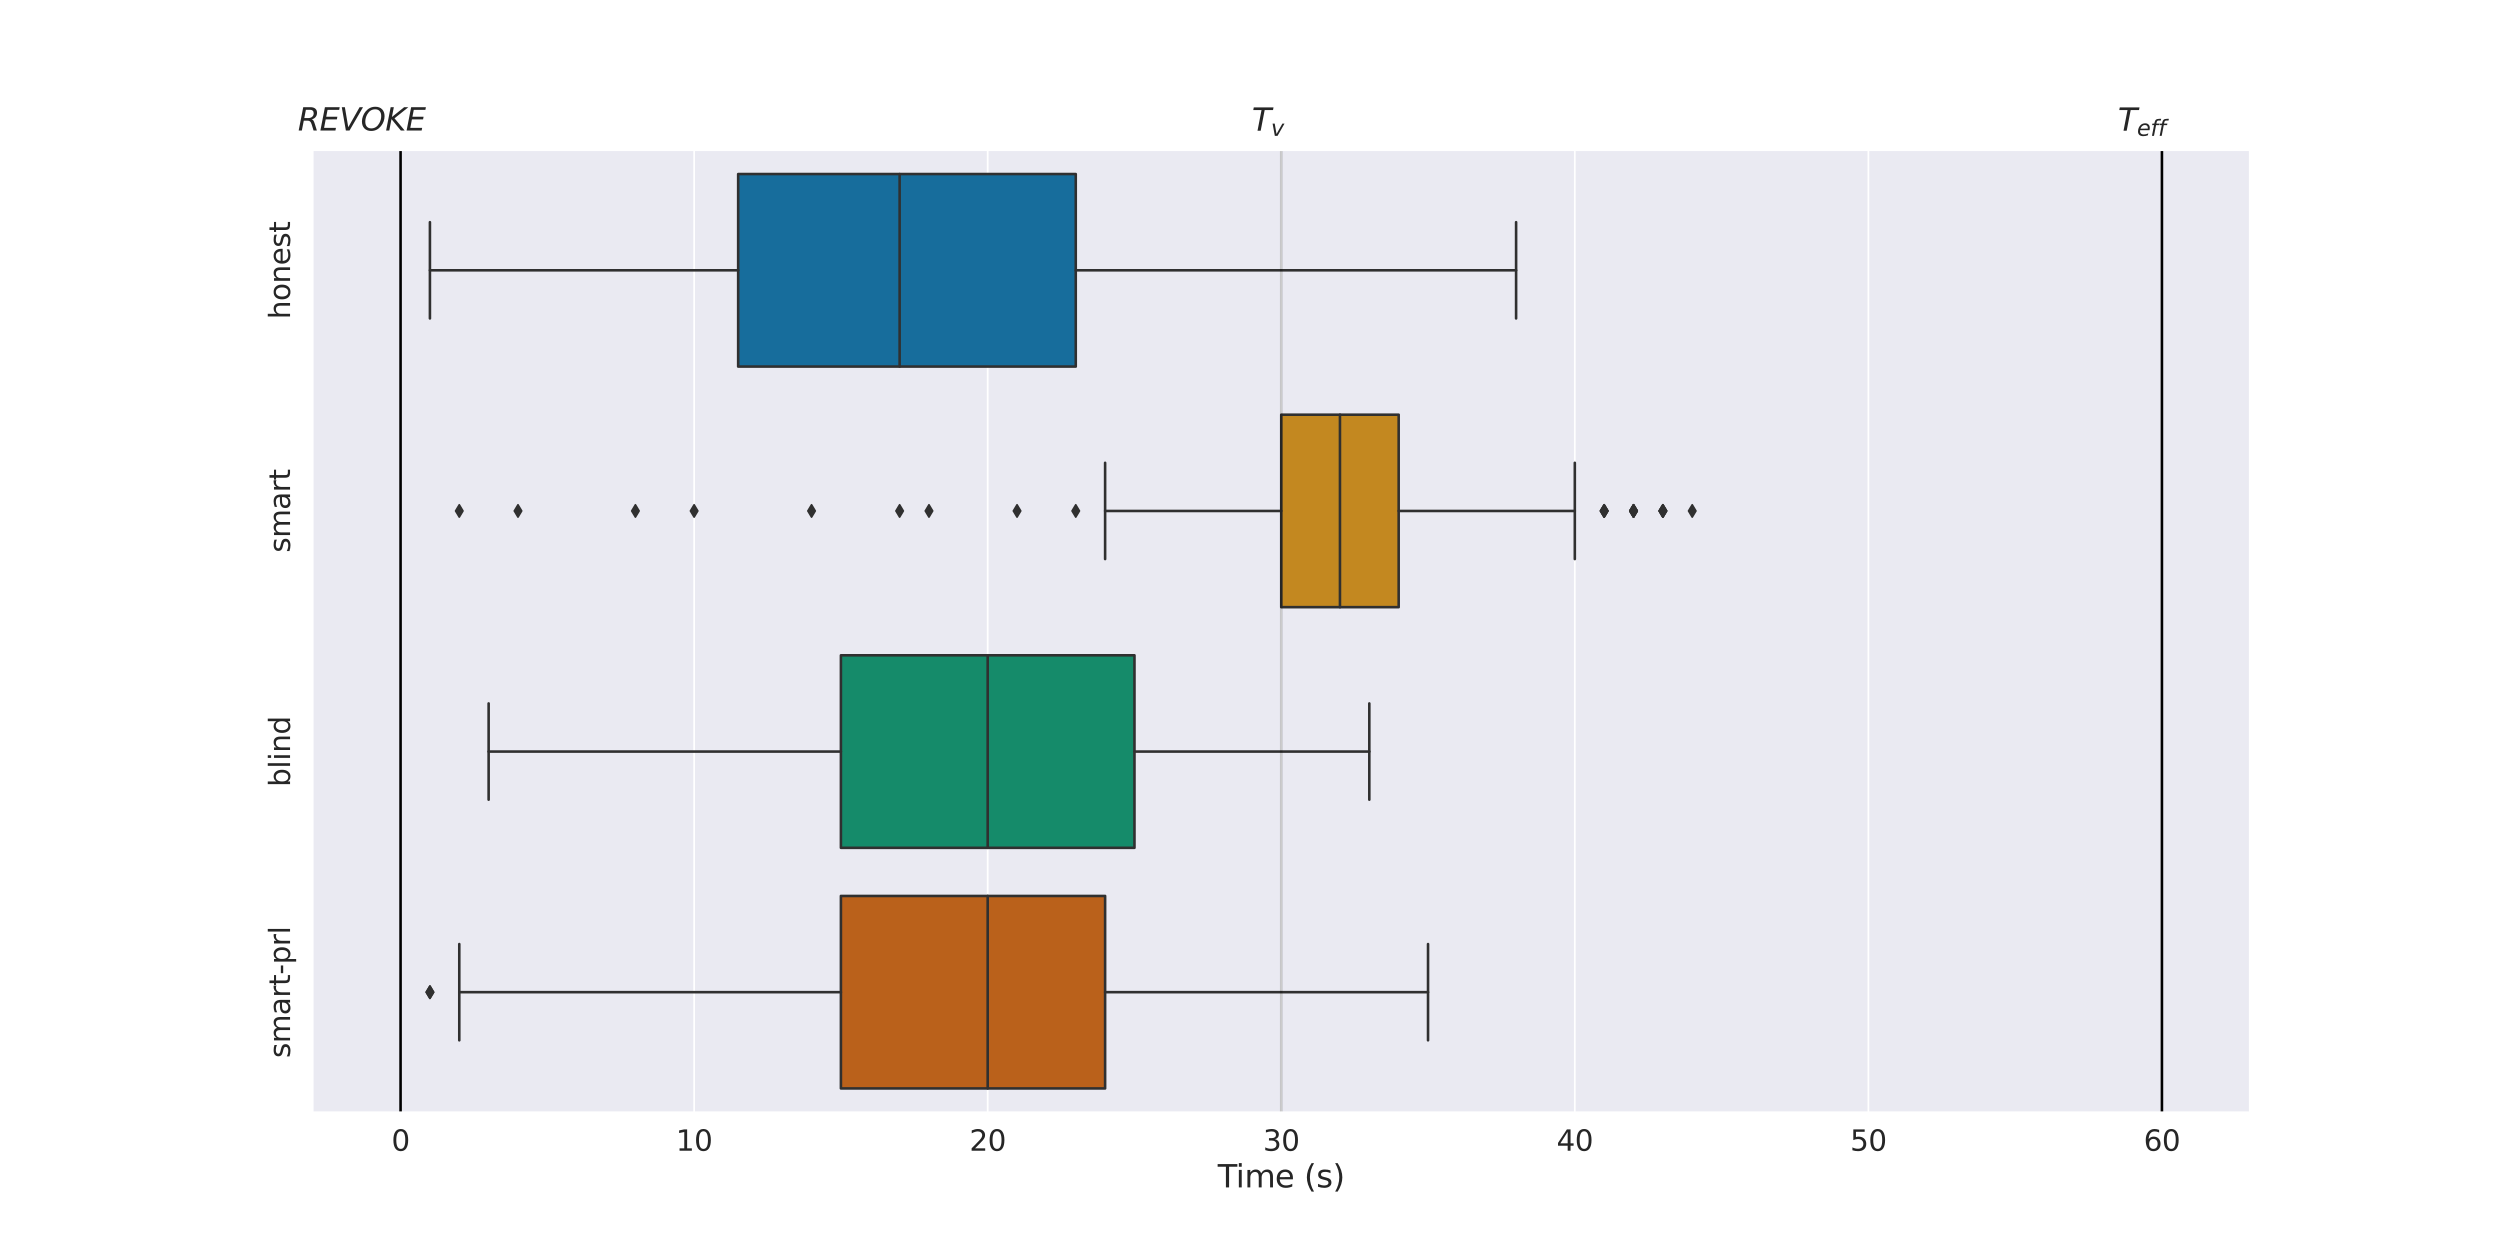 <?xml version="1.0" encoding="utf-8" standalone="no"?>
<!DOCTYPE svg PUBLIC "-//W3C//DTD SVG 1.1//EN"
  "http://www.w3.org/Graphics/SVG/1.1/DTD/svg11.dtd">
<svg xmlns:xlink="http://www.w3.org/1999/xlink" width="1440pt" height="720pt" viewBox="0 0 1440 720" xmlns="http://www.w3.org/2000/svg" version="1.1">
 <defs>
  <style type="text/css">*{stroke-linejoin: round; stroke-linecap: butt}</style>
 </defs>
 <g id="figure_1">
  <g id="patch_1">
   <path d="M 0 720 
L 1440 720 
L 1440 0 
L 0 0 
z
" style="fill: #ffffff"/>
  </g>
  <g id="axes_1">
   <g id="patch_2">
    <path d="M 180 640.8 
L 1296 640.8 
L 1296 86.4 
L 180 86.4 
z
" style="fill: #eaeaf2"/>
   </g>
   <g id="matplotlib.axis_1">
    <g id="xtick_1">
     <g id="line2d_1">
      <path d="M 230.727 640.8 
L 230.727 86.4 
" clip-path="url(#pa7930d90cd)" style="fill: none; stroke: #ffffff; stroke-linecap: round"/>
     </g>
     <g id="text_1">
      <!-- 0 -->
      <g style="fill: #262626" transform="translate(225.478 662.837) scale(0.165 -0.165)">
       <defs>
        <path id="DejaVuSans-30" d="M 2034 4250 
Q 1547 4250 1301 3770 
Q 1056 3291 1056 2328 
Q 1056 1369 1301 889 
Q 1547 409 2034 409 
Q 2525 409 2770 889 
Q 3016 1369 3016 2328 
Q 3016 3291 2770 3770 
Q 2525 4250 2034 4250 
z
M 2034 4750 
Q 2819 4750 3233 4129 
Q 3647 3509 3647 2328 
Q 3647 1150 3233 529 
Q 2819 -91 2034 -91 
Q 1250 -91 836 529 
Q 422 1150 422 2328 
Q 422 3509 836 4129 
Q 1250 4750 2034 4750 
z
" transform="scale(0.016)"/>
       </defs>
       <use xlink:href="#DejaVuSans-30"/>
      </g>
     </g>
    </g>
    <g id="xtick_2">
     <g id="line2d_2">
      <path d="M 399.818 640.8 
L 399.818 86.4 
" clip-path="url(#pa7930d90cd)" style="fill: none; stroke: #ffffff; stroke-linecap: round"/>
     </g>
     <g id="text_2">
      <!-- 10 -->
      <g style="fill: #262626" transform="translate(389.32 662.837) scale(0.165 -0.165)">
       <defs>
        <path id="DejaVuSans-31" d="M 794 531 
L 1825 531 
L 1825 4091 
L 703 3866 
L 703 4441 
L 1819 4666 
L 2450 4666 
L 2450 531 
L 3481 531 
L 3481 0 
L 794 0 
L 794 531 
z
" transform="scale(0.016)"/>
       </defs>
       <use xlink:href="#DejaVuSans-31"/>
       <use xlink:href="#DejaVuSans-30" x="63.623"/>
      </g>
     </g>
    </g>
    <g id="xtick_3">
     <g id="line2d_3">
      <path d="M 568.909 640.8 
L 568.909 86.4 
" clip-path="url(#pa7930d90cd)" style="fill: none; stroke: #ffffff; stroke-linecap: round"/>
     </g>
     <g id="text_3">
      <!-- 20 -->
      <g style="fill: #262626" transform="translate(558.411 662.837) scale(0.165 -0.165)">
       <defs>
        <path id="DejaVuSans-32" d="M 1228 531 
L 3431 531 
L 3431 0 
L 469 0 
L 469 531 
Q 828 903 1448 1529 
Q 2069 2156 2228 2338 
Q 2531 2678 2651 2914 
Q 2772 3150 2772 3378 
Q 2772 3750 2511 3984 
Q 2250 4219 1831 4219 
Q 1534 4219 1204 4116 
Q 875 4013 500 3803 
L 500 4441 
Q 881 4594 1212 4672 
Q 1544 4750 1819 4750 
Q 2544 4750 2975 4387 
Q 3406 4025 3406 3419 
Q 3406 3131 3298 2873 
Q 3191 2616 2906 2266 
Q 2828 2175 2409 1742 
Q 1991 1309 1228 531 
z
" transform="scale(0.016)"/>
       </defs>
       <use xlink:href="#DejaVuSans-32"/>
       <use xlink:href="#DejaVuSans-30" x="63.623"/>
      </g>
     </g>
    </g>
    <g id="xtick_4">
     <g id="line2d_4">
      <path d="M 738 640.8 
L 738 86.4 
" clip-path="url(#pa7930d90cd)" style="fill: none; stroke: #ffffff; stroke-linecap: round"/>
     </g>
     <g id="text_4">
      <!-- 30 -->
      <g style="fill: #262626" transform="translate(727.502 662.837) scale(0.165 -0.165)">
       <defs>
        <path id="DejaVuSans-33" d="M 2597 2516 
Q 3050 2419 3304 2112 
Q 3559 1806 3559 1356 
Q 3559 666 3084 287 
Q 2609 -91 1734 -91 
Q 1441 -91 1130 -33 
Q 819 25 488 141 
L 488 750 
Q 750 597 1062 519 
Q 1375 441 1716 441 
Q 2309 441 2620 675 
Q 2931 909 2931 1356 
Q 2931 1769 2642 2001 
Q 2353 2234 1838 2234 
L 1294 2234 
L 1294 2753 
L 1863 2753 
Q 2328 2753 2575 2939 
Q 2822 3125 2822 3475 
Q 2822 3834 2567 4026 
Q 2313 4219 1838 4219 
Q 1578 4219 1281 4162 
Q 984 4106 628 3988 
L 628 4550 
Q 988 4650 1302 4700 
Q 1616 4750 1894 4750 
Q 2613 4750 3031 4423 
Q 3450 4097 3450 3541 
Q 3450 3153 3228 2886 
Q 3006 2619 2597 2516 
z
" transform="scale(0.016)"/>
       </defs>
       <use xlink:href="#DejaVuSans-33"/>
       <use xlink:href="#DejaVuSans-30" x="63.623"/>
      </g>
     </g>
    </g>
    <g id="xtick_5">
     <g id="line2d_5">
      <path d="M 907.091 640.8 
L 907.091 86.4 
" clip-path="url(#pa7930d90cd)" style="fill: none; stroke: #ffffff; stroke-linecap: round"/>
     </g>
     <g id="text_5">
      <!-- 40 -->
      <g style="fill: #262626" transform="translate(896.593 662.837) scale(0.165 -0.165)">
       <defs>
        <path id="DejaVuSans-34" d="M 2419 4116 
L 825 1625 
L 2419 1625 
L 2419 4116 
z
M 2253 4666 
L 3047 4666 
L 3047 1625 
L 3713 1625 
L 3713 1100 
L 3047 1100 
L 3047 0 
L 2419 0 
L 2419 1100 
L 313 1100 
L 313 1709 
L 2253 4666 
z
" transform="scale(0.016)"/>
       </defs>
       <use xlink:href="#DejaVuSans-34"/>
       <use xlink:href="#DejaVuSans-30" x="63.623"/>
      </g>
     </g>
    </g>
    <g id="xtick_6">
     <g id="line2d_6">
      <path d="M 1076.182 640.8 
L 1076.182 86.4 
" clip-path="url(#pa7930d90cd)" style="fill: none; stroke: #ffffff; stroke-linecap: round"/>
     </g>
     <g id="text_6">
      <!-- 50 -->
      <g style="fill: #262626" transform="translate(1065.684 662.837) scale(0.165 -0.165)">
       <defs>
        <path id="DejaVuSans-35" d="M 691 4666 
L 3169 4666 
L 3169 4134 
L 1269 4134 
L 1269 2991 
Q 1406 3038 1543 3061 
Q 1681 3084 1819 3084 
Q 2600 3084 3056 2656 
Q 3513 2228 3513 1497 
Q 3513 744 3044 326 
Q 2575 -91 1722 -91 
Q 1428 -91 1123 -41 
Q 819 9 494 109 
L 494 744 
Q 775 591 1075 516 
Q 1375 441 1709 441 
Q 2250 441 2565 725 
Q 2881 1009 2881 1497 
Q 2881 1984 2565 2268 
Q 2250 2553 1709 2553 
Q 1456 2553 1204 2497 
Q 953 2441 691 2322 
L 691 4666 
z
" transform="scale(0.016)"/>
       </defs>
       <use xlink:href="#DejaVuSans-35"/>
       <use xlink:href="#DejaVuSans-30" x="63.623"/>
      </g>
     </g>
    </g>
    <g id="xtick_7">
     <g id="line2d_7">
      <path d="M 1245.273 640.8 
L 1245.273 86.4 
" clip-path="url(#pa7930d90cd)" style="fill: none; stroke: #ffffff; stroke-linecap: round"/>
     </g>
     <g id="text_7">
      <!-- 60 -->
      <g style="fill: #262626" transform="translate(1234.775 662.837) scale(0.165 -0.165)">
       <defs>
        <path id="DejaVuSans-36" d="M 2113 2584 
Q 1688 2584 1439 2293 
Q 1191 2003 1191 1497 
Q 1191 994 1439 701 
Q 1688 409 2113 409 
Q 2538 409 2786 701 
Q 3034 994 3034 1497 
Q 3034 2003 2786 2293 
Q 2538 2584 2113 2584 
z
M 3366 4563 
L 3366 3988 
Q 3128 4100 2886 4159 
Q 2644 4219 2406 4219 
Q 1781 4219 1451 3797 
Q 1122 3375 1075 2522 
Q 1259 2794 1537 2939 
Q 1816 3084 2150 3084 
Q 2853 3084 3261 2657 
Q 3669 2231 3669 1497 
Q 3669 778 3244 343 
Q 2819 -91 2113 -91 
Q 1303 -91 875 529 
Q 447 1150 447 2328 
Q 447 3434 972 4092 
Q 1497 4750 2381 4750 
Q 2619 4750 2861 4703 
Q 3103 4656 3366 4563 
z
" transform="scale(0.016)"/>
       </defs>
       <use xlink:href="#DejaVuSans-36"/>
       <use xlink:href="#DejaVuSans-30" x="63.623"/>
      </g>
     </g>
    </g>
    <g id="text_8">
     <!-- Time (s) -->
     <g style="fill: #262626" transform="translate(701.408 683.946) scale(0.18 -0.18)">
      <defs>
       <path id="DejaVuSans-54" d="M -19 4666 
L 3928 4666 
L 3928 4134 
L 2272 4134 
L 2272 0 
L 1638 0 
L 1638 4134 
L -19 4134 
L -19 4666 
z
" transform="scale(0.016)"/>
       <path id="DejaVuSans-69" d="M 603 3500 
L 1178 3500 
L 1178 0 
L 603 0 
L 603 3500 
z
M 603 4863 
L 1178 4863 
L 1178 4134 
L 603 4134 
L 603 4863 
z
" transform="scale(0.016)"/>
       <path id="DejaVuSans-6d" d="M 3328 2828 
Q 3544 3216 3844 3400 
Q 4144 3584 4550 3584 
Q 5097 3584 5394 3201 
Q 5691 2819 5691 2113 
L 5691 0 
L 5113 0 
L 5113 2094 
Q 5113 2597 4934 2840 
Q 4756 3084 4391 3084 
Q 3944 3084 3684 2787 
Q 3425 2491 3425 1978 
L 3425 0 
L 2847 0 
L 2847 2094 
Q 2847 2600 2669 2842 
Q 2491 3084 2119 3084 
Q 1678 3084 1418 2786 
Q 1159 2488 1159 1978 
L 1159 0 
L 581 0 
L 581 3500 
L 1159 3500 
L 1159 2956 
Q 1356 3278 1631 3431 
Q 1906 3584 2284 3584 
Q 2666 3584 2933 3390 
Q 3200 3197 3328 2828 
z
" transform="scale(0.016)"/>
       <path id="DejaVuSans-65" d="M 3597 1894 
L 3597 1613 
L 953 1613 
Q 991 1019 1311 708 
Q 1631 397 2203 397 
Q 2534 397 2845 478 
Q 3156 559 3463 722 
L 3463 178 
Q 3153 47 2828 -22 
Q 2503 -91 2169 -91 
Q 1331 -91 842 396 
Q 353 884 353 1716 
Q 353 2575 817 3079 
Q 1281 3584 2069 3584 
Q 2775 3584 3186 3129 
Q 3597 2675 3597 1894 
z
M 3022 2063 
Q 3016 2534 2758 2815 
Q 2500 3097 2075 3097 
Q 1594 3097 1305 2825 
Q 1016 2553 972 2059 
L 3022 2063 
z
" transform="scale(0.016)"/>
       <path id="DejaVuSans-20" transform="scale(0.016)"/>
       <path id="DejaVuSans-28" d="M 1984 4856 
Q 1566 4138 1362 3434 
Q 1159 2731 1159 2009 
Q 1159 1288 1364 580 
Q 1569 -128 1984 -844 
L 1484 -844 
Q 1016 -109 783 600 
Q 550 1309 550 2009 
Q 550 2706 781 3412 
Q 1013 4119 1484 4856 
L 1984 4856 
z
" transform="scale(0.016)"/>
       <path id="DejaVuSans-73" d="M 2834 3397 
L 2834 2853 
Q 2591 2978 2328 3040 
Q 2066 3103 1784 3103 
Q 1356 3103 1142 2972 
Q 928 2841 928 2578 
Q 928 2378 1081 2264 
Q 1234 2150 1697 2047 
L 1894 2003 
Q 2506 1872 2764 1633 
Q 3022 1394 3022 966 
Q 3022 478 2636 193 
Q 2250 -91 1575 -91 
Q 1294 -91 989 -36 
Q 684 19 347 128 
L 347 722 
Q 666 556 975 473 
Q 1284 391 1588 391 
Q 1994 391 2212 530 
Q 2431 669 2431 922 
Q 2431 1156 2273 1281 
Q 2116 1406 1581 1522 
L 1381 1569 
Q 847 1681 609 1914 
Q 372 2147 372 2553 
Q 372 3047 722 3315 
Q 1072 3584 1716 3584 
Q 2034 3584 2315 3537 
Q 2597 3491 2834 3397 
z
" transform="scale(0.016)"/>
       <path id="DejaVuSans-29" d="M 513 4856 
L 1013 4856 
Q 1481 4119 1714 3412 
Q 1947 2706 1947 2009 
Q 1947 1309 1714 600 
Q 1481 -109 1013 -844 
L 513 -844 
Q 928 -128 1133 580 
Q 1338 1288 1338 2009 
Q 1338 2731 1133 3434 
Q 928 4138 513 4856 
z
" transform="scale(0.016)"/>
      </defs>
      <use xlink:href="#DejaVuSans-54"/>
      <use xlink:href="#DejaVuSans-69" x="57.959"/>
      <use xlink:href="#DejaVuSans-6d" x="85.742"/>
      <use xlink:href="#DejaVuSans-65" x="183.154"/>
      <use xlink:href="#DejaVuSans-20" x="244.678"/>
      <use xlink:href="#DejaVuSans-28" x="276.465"/>
      <use xlink:href="#DejaVuSans-73" x="315.479"/>
      <use xlink:href="#DejaVuSans-29" x="367.578"/>
     </g>
    </g>
   </g>
   <g id="matplotlib.axis_2">
    <g id="ytick_1">
     <g id="text_9">
      <!-- honest -->
      <g style="fill: #262626" transform="translate(167.069 183.813) rotate(-90) scale(0.165 -0.165)">
       <defs>
        <path id="DejaVuSans-68" d="M 3513 2113 
L 3513 0 
L 2938 0 
L 2938 2094 
Q 2938 2591 2744 2837 
Q 2550 3084 2163 3084 
Q 1697 3084 1428 2787 
Q 1159 2491 1159 1978 
L 1159 0 
L 581 0 
L 581 4863 
L 1159 4863 
L 1159 2956 
Q 1366 3272 1645 3428 
Q 1925 3584 2291 3584 
Q 2894 3584 3203 3211 
Q 3513 2838 3513 2113 
z
" transform="scale(0.016)"/>
        <path id="DejaVuSans-6f" d="M 1959 3097 
Q 1497 3097 1228 2736 
Q 959 2375 959 1747 
Q 959 1119 1226 758 
Q 1494 397 1959 397 
Q 2419 397 2687 759 
Q 2956 1122 2956 1747 
Q 2956 2369 2687 2733 
Q 2419 3097 1959 3097 
z
M 1959 3584 
Q 2709 3584 3137 3096 
Q 3566 2609 3566 1747 
Q 3566 888 3137 398 
Q 2709 -91 1959 -91 
Q 1206 -91 779 398 
Q 353 888 353 1747 
Q 353 2609 779 3096 
Q 1206 3584 1959 3584 
z
" transform="scale(0.016)"/>
        <path id="DejaVuSans-6e" d="M 3513 2113 
L 3513 0 
L 2938 0 
L 2938 2094 
Q 2938 2591 2744 2837 
Q 2550 3084 2163 3084 
Q 1697 3084 1428 2787 
Q 1159 2491 1159 1978 
L 1159 0 
L 581 0 
L 581 3500 
L 1159 3500 
L 1159 2956 
Q 1366 3272 1645 3428 
Q 1925 3584 2291 3584 
Q 2894 3584 3203 3211 
Q 3513 2838 3513 2113 
z
" transform="scale(0.016)"/>
        <path id="DejaVuSans-74" d="M 1172 4494 
L 1172 3500 
L 2356 3500 
L 2356 3053 
L 1172 3053 
L 1172 1153 
Q 1172 725 1289 603 
Q 1406 481 1766 481 
L 2356 481 
L 2356 0 
L 1766 0 
Q 1100 0 847 248 
Q 594 497 594 1153 
L 594 3053 
L 172 3053 
L 172 3500 
L 594 3500 
L 594 4494 
L 1172 4494 
z
" transform="scale(0.016)"/>
       </defs>
       <use xlink:href="#DejaVuSans-68"/>
       <use xlink:href="#DejaVuSans-6f" x="63.379"/>
       <use xlink:href="#DejaVuSans-6e" x="124.561"/>
       <use xlink:href="#DejaVuSans-65" x="187.939"/>
       <use xlink:href="#DejaVuSans-73" x="249.463"/>
       <use xlink:href="#DejaVuSans-74" x="301.562"/>
      </g>
     </g>
    </g>
    <g id="ytick_2">
     <g id="text_10">
      <!-- smart -->
      <g style="fill: #262626" transform="translate(167.069 318.315) rotate(-90) scale(0.165 -0.165)">
       <defs>
        <path id="DejaVuSans-61" d="M 2194 1759 
Q 1497 1759 1228 1600 
Q 959 1441 959 1056 
Q 959 750 1161 570 
Q 1363 391 1709 391 
Q 2188 391 2477 730 
Q 2766 1069 2766 1631 
L 2766 1759 
L 2194 1759 
z
M 3341 1997 
L 3341 0 
L 2766 0 
L 2766 531 
Q 2569 213 2275 61 
Q 1981 -91 1556 -91 
Q 1019 -91 701 211 
Q 384 513 384 1019 
Q 384 1609 779 1909 
Q 1175 2209 1959 2209 
L 2766 2209 
L 2766 2266 
Q 2766 2663 2505 2880 
Q 2244 3097 1772 3097 
Q 1472 3097 1187 3025 
Q 903 2953 641 2809 
L 641 3341 
Q 956 3463 1253 3523 
Q 1550 3584 1831 3584 
Q 2591 3584 2966 3190 
Q 3341 2797 3341 1997 
z
" transform="scale(0.016)"/>
        <path id="DejaVuSans-72" d="M 2631 2963 
Q 2534 3019 2420 3045 
Q 2306 3072 2169 3072 
Q 1681 3072 1420 2755 
Q 1159 2438 1159 1844 
L 1159 0 
L 581 0 
L 581 3500 
L 1159 3500 
L 1159 2956 
Q 1341 3275 1631 3429 
Q 1922 3584 2338 3584 
Q 2397 3584 2469 3576 
Q 2541 3569 2628 3553 
L 2631 2963 
z
" transform="scale(0.016)"/>
       </defs>
       <use xlink:href="#DejaVuSans-73"/>
       <use xlink:href="#DejaVuSans-6d" x="52.1"/>
       <use xlink:href="#DejaVuSans-61" x="149.512"/>
       <use xlink:href="#DejaVuSans-72" x="210.791"/>
       <use xlink:href="#DejaVuSans-74" x="251.904"/>
      </g>
     </g>
    </g>
    <g id="ytick_3">
     <g id="text_11">
      <!-- blind -->
      <g style="fill: #262626" transform="translate(167.069 453.187) rotate(-90) scale(0.165 -0.165)">
       <defs>
        <path id="DejaVuSans-62" d="M 3116 1747 
Q 3116 2381 2855 2742 
Q 2594 3103 2138 3103 
Q 1681 3103 1420 2742 
Q 1159 2381 1159 1747 
Q 1159 1113 1420 752 
Q 1681 391 2138 391 
Q 2594 391 2855 752 
Q 3116 1113 3116 1747 
z
M 1159 2969 
Q 1341 3281 1617 3432 
Q 1894 3584 2278 3584 
Q 2916 3584 3314 3078 
Q 3713 2572 3713 1747 
Q 3713 922 3314 415 
Q 2916 -91 2278 -91 
Q 1894 -91 1617 61 
Q 1341 213 1159 525 
L 1159 0 
L 581 0 
L 581 4863 
L 1159 4863 
L 1159 2969 
z
" transform="scale(0.016)"/>
        <path id="DejaVuSans-6c" d="M 603 4863 
L 1178 4863 
L 1178 0 
L 603 0 
L 603 4863 
z
" transform="scale(0.016)"/>
        <path id="DejaVuSans-64" d="M 2906 2969 
L 2906 4863 
L 3481 4863 
L 3481 0 
L 2906 0 
L 2906 525 
Q 2725 213 2448 61 
Q 2172 -91 1784 -91 
Q 1150 -91 751 415 
Q 353 922 353 1747 
Q 353 2572 751 3078 
Q 1150 3584 1784 3584 
Q 2172 3584 2448 3432 
Q 2725 3281 2906 2969 
z
M 947 1747 
Q 947 1113 1208 752 
Q 1469 391 1925 391 
Q 2381 391 2643 752 
Q 2906 1113 2906 1747 
Q 2906 2381 2643 2742 
Q 2381 3103 1925 3103 
Q 1469 3103 1208 2742 
Q 947 2381 947 1747 
z
" transform="scale(0.016)"/>
       </defs>
       <use xlink:href="#DejaVuSans-62"/>
       <use xlink:href="#DejaVuSans-6c" x="63.477"/>
       <use xlink:href="#DejaVuSans-69" x="91.26"/>
       <use xlink:href="#DejaVuSans-6e" x="119.043"/>
       <use xlink:href="#DejaVuSans-64" x="182.422"/>
      </g>
     </g>
    </g>
    <g id="ytick_4">
     <g id="text_12">
      <!-- smart-prl -->
      <g style="fill: #262626" transform="translate(167.069 609.413) rotate(-90) scale(0.165 -0.165)">
       <defs>
        <path id="DejaVuSans-2d" d="M 313 2009 
L 1997 2009 
L 1997 1497 
L 313 1497 
L 313 2009 
z
" transform="scale(0.016)"/>
        <path id="DejaVuSans-70" d="M 1159 525 
L 1159 -1331 
L 581 -1331 
L 581 3500 
L 1159 3500 
L 1159 2969 
Q 1341 3281 1617 3432 
Q 1894 3584 2278 3584 
Q 2916 3584 3314 3078 
Q 3713 2572 3713 1747 
Q 3713 922 3314 415 
Q 2916 -91 2278 -91 
Q 1894 -91 1617 61 
Q 1341 213 1159 525 
z
M 3116 1747 
Q 3116 2381 2855 2742 
Q 2594 3103 2138 3103 
Q 1681 3103 1420 2742 
Q 1159 2381 1159 1747 
Q 1159 1113 1420 752 
Q 1681 391 2138 391 
Q 2594 391 2855 752 
Q 3116 1113 3116 1747 
z
" transform="scale(0.016)"/>
       </defs>
       <use xlink:href="#DejaVuSans-73"/>
       <use xlink:href="#DejaVuSans-6d" x="52.1"/>
       <use xlink:href="#DejaVuSans-61" x="149.512"/>
       <use xlink:href="#DejaVuSans-72" x="210.791"/>
       <use xlink:href="#DejaVuSans-74" x="251.904"/>
       <use xlink:href="#DejaVuSans-2d" x="291.113"/>
       <use xlink:href="#DejaVuSans-70" x="327.197"/>
       <use xlink:href="#DejaVuSans-72" x="390.674"/>
       <use xlink:href="#DejaVuSans-6c" x="431.787"/>
      </g>
     </g>
    </g>
   </g>
   <g id="patch_3">
    <path d="M 425.182 100.26 
L 425.182 211.14 
L 619.636 211.14 
L 619.636 100.26 
L 425.182 100.26 
z
" clip-path="url(#pa7930d90cd)" style="fill: #176d9c; stroke: #303030; stroke-width: 1.5; stroke-linejoin: miter"/>
   </g>
   <g id="patch_4">
    <path d="M 738 238.86 
L 738 349.74 
L 805.636 349.74 
L 805.636 238.86 
L 738 238.86 
z
" clip-path="url(#pa7930d90cd)" style="fill: #c38820; stroke: #303030; stroke-width: 1.5; stroke-linejoin: miter"/>
   </g>
   <g id="patch_5">
    <path d="M 484.364 377.46 
L 484.364 488.34 
L 653.455 488.34 
L 653.455 377.46 
L 484.364 377.46 
z
" clip-path="url(#pa7930d90cd)" style="fill: #158b6a; stroke: #303030; stroke-width: 1.5; stroke-linejoin: miter"/>
   </g>
   <g id="patch_6">
    <path d="M 484.364 516.06 
L 484.364 626.94 
L 636.545 626.94 
L 636.545 516.06 
L 484.364 516.06 
z
" clip-path="url(#pa7930d90cd)" style="fill: #ba611b; stroke: #303030; stroke-width: 1.5; stroke-linejoin: miter"/>
   </g>
   <g id="line2d_8">
    <path d="M 425.182 155.7 
L 247.636 155.7 
" clip-path="url(#pa7930d90cd)" style="fill: none; stroke: #303030; stroke-width: 1.5; stroke-linecap: round"/>
   </g>
   <g id="line2d_9">
    <path d="M 619.636 155.7 
L 873.273 155.7 
" clip-path="url(#pa7930d90cd)" style="fill: none; stroke: #303030; stroke-width: 1.5; stroke-linecap: round"/>
   </g>
   <g id="line2d_10">
    <path d="M 247.636 127.98 
L 247.636 183.42 
" clip-path="url(#pa7930d90cd)" style="fill: none; stroke: #303030; stroke-width: 1.5; stroke-linecap: round"/>
   </g>
   <g id="line2d_11">
    <path d="M 873.273 127.98 
L 873.273 183.42 
" clip-path="url(#pa7930d90cd)" style="fill: none; stroke: #303030; stroke-width: 1.5; stroke-linecap: round"/>
   </g>
   <g id="line2d_12"/>
   <g id="line2d_13">
    <path d="M 738 294.3 
L 636.545 294.3 
" clip-path="url(#pa7930d90cd)" style="fill: none; stroke: #303030; stroke-width: 1.5; stroke-linecap: round"/>
   </g>
   <g id="line2d_14">
    <path d="M 805.636 294.3 
L 907.091 294.3 
" clip-path="url(#pa7930d90cd)" style="fill: none; stroke: #303030; stroke-width: 1.5; stroke-linecap: round"/>
   </g>
   <g id="line2d_15">
    <path d="M 636.545 266.58 
L 636.545 322.02 
" clip-path="url(#pa7930d90cd)" style="fill: none; stroke: #303030; stroke-width: 1.5; stroke-linecap: round"/>
   </g>
   <g id="line2d_16">
    <path d="M 907.091 266.58 
L 907.091 322.02 
" clip-path="url(#pa7930d90cd)" style="fill: none; stroke: #303030; stroke-width: 1.5; stroke-linecap: round"/>
   </g>
   <g id="line2d_17">
    <defs>
     <path id="m4ddc5f48ef" d="M -0 3.536 
L 2.121 0 
L -0 -3.536 
L -2.121 -0 
z
" style="stroke: #303030; stroke-linejoin: miter"/>
    </defs>
    <g clip-path="url(#pa7930d90cd)">
     <use xlink:href="#m4ddc5f48ef" x="264.545" y="294.3" style="fill: #303030; stroke: #303030; stroke-linejoin: miter"/>
     <use xlink:href="#m4ddc5f48ef" x="619.636" y="294.3" style="fill: #303030; stroke: #303030; stroke-linejoin: miter"/>
     <use xlink:href="#m4ddc5f48ef" x="399.818" y="294.3" style="fill: #303030; stroke: #303030; stroke-linejoin: miter"/>
     <use xlink:href="#m4ddc5f48ef" x="535.091" y="294.3" style="fill: #303030; stroke: #303030; stroke-linejoin: miter"/>
     <use xlink:href="#m4ddc5f48ef" x="467.455" y="294.3" style="fill: #303030; stroke: #303030; stroke-linejoin: miter"/>
     <use xlink:href="#m4ddc5f48ef" x="298.364" y="294.3" style="fill: #303030; stroke: #303030; stroke-linejoin: miter"/>
     <use xlink:href="#m4ddc5f48ef" x="366" y="294.3" style="fill: #303030; stroke: #303030; stroke-linejoin: miter"/>
     <use xlink:href="#m4ddc5f48ef" x="518.182" y="294.3" style="fill: #303030; stroke: #303030; stroke-linejoin: miter"/>
     <use xlink:href="#m4ddc5f48ef" x="585.818" y="294.3" style="fill: #303030; stroke: #303030; stroke-linejoin: miter"/>
     <use xlink:href="#m4ddc5f48ef" x="974.727" y="294.3" style="fill: #303030; stroke: #303030; stroke-linejoin: miter"/>
     <use xlink:href="#m4ddc5f48ef" x="957.818" y="294.3" style="fill: #303030; stroke: #303030; stroke-linejoin: miter"/>
     <use xlink:href="#m4ddc5f48ef" x="924" y="294.3" style="fill: #303030; stroke: #303030; stroke-linejoin: miter"/>
     <use xlink:href="#m4ddc5f48ef" x="940.909" y="294.3" style="fill: #303030; stroke: #303030; stroke-linejoin: miter"/>
     <use xlink:href="#m4ddc5f48ef" x="924" y="294.3" style="fill: #303030; stroke: #303030; stroke-linejoin: miter"/>
     <use xlink:href="#m4ddc5f48ef" x="940.909" y="294.3" style="fill: #303030; stroke: #303030; stroke-linejoin: miter"/>
     <use xlink:href="#m4ddc5f48ef" x="957.818" y="294.3" style="fill: #303030; stroke: #303030; stroke-linejoin: miter"/>
     <use xlink:href="#m4ddc5f48ef" x="924" y="294.3" style="fill: #303030; stroke: #303030; stroke-linejoin: miter"/>
     <use xlink:href="#m4ddc5f48ef" x="957.818" y="294.3" style="fill: #303030; stroke: #303030; stroke-linejoin: miter"/>
     <use xlink:href="#m4ddc5f48ef" x="940.909" y="294.3" style="fill: #303030; stroke: #303030; stroke-linejoin: miter"/>
     <use xlink:href="#m4ddc5f48ef" x="940.909" y="294.3" style="fill: #303030; stroke: #303030; stroke-linejoin: miter"/>
    </g>
   </g>
   <g id="line2d_18">
    <path d="M 484.364 432.9 
L 281.455 432.9 
" clip-path="url(#pa7930d90cd)" style="fill: none; stroke: #303030; stroke-width: 1.5; stroke-linecap: round"/>
   </g>
   <g id="line2d_19">
    <path d="M 653.455 432.9 
L 788.727 432.9 
" clip-path="url(#pa7930d90cd)" style="fill: none; stroke: #303030; stroke-width: 1.5; stroke-linecap: round"/>
   </g>
   <g id="line2d_20">
    <path d="M 281.455 405.18 
L 281.455 460.62 
" clip-path="url(#pa7930d90cd)" style="fill: none; stroke: #303030; stroke-width: 1.5; stroke-linecap: round"/>
   </g>
   <g id="line2d_21">
    <path d="M 788.727 405.18 
L 788.727 460.62 
" clip-path="url(#pa7930d90cd)" style="fill: none; stroke: #303030; stroke-width: 1.5; stroke-linecap: round"/>
   </g>
   <g id="line2d_22"/>
   <g id="line2d_23">
    <path d="M 484.364 571.5 
L 264.545 571.5 
" clip-path="url(#pa7930d90cd)" style="fill: none; stroke: #303030; stroke-width: 1.5; stroke-linecap: round"/>
   </g>
   <g id="line2d_24">
    <path d="M 636.545 571.5 
L 822.545 571.5 
" clip-path="url(#pa7930d90cd)" style="fill: none; stroke: #303030; stroke-width: 1.5; stroke-linecap: round"/>
   </g>
   <g id="line2d_25">
    <path d="M 264.545 543.78 
L 264.545 599.22 
" clip-path="url(#pa7930d90cd)" style="fill: none; stroke: #303030; stroke-width: 1.5; stroke-linecap: round"/>
   </g>
   <g id="line2d_26">
    <path d="M 822.545 543.78 
L 822.545 599.22 
" clip-path="url(#pa7930d90cd)" style="fill: none; stroke: #303030; stroke-width: 1.5; stroke-linecap: round"/>
   </g>
   <g id="line2d_27">
    <g clip-path="url(#pa7930d90cd)">
     <use xlink:href="#m4ddc5f48ef" x="247.636" y="571.5" style="fill: #303030; stroke: #303030; stroke-linejoin: miter"/>
     <use xlink:href="#m4ddc5f48ef" x="247.636" y="571.5" style="fill: #303030; stroke: #303030; stroke-linejoin: miter"/>
    </g>
   </g>
   <g id="line2d_28">
    <path d="M 230.727 640.8 
L 230.727 86.4 
" clip-path="url(#pa7930d90cd)" style="fill: none; stroke: #000000; stroke-width: 1.5; stroke-linecap: round"/>
   </g>
   <g id="line2d_29">
    <path d="M 738 640.8 
L 738 86.4 
" clip-path="url(#pa7930d90cd)" style="fill: none; stroke: #000000; stroke-opacity: 0.2; stroke-width: 1.5; stroke-linecap: round"/>
   </g>
   <g id="line2d_30">
    <path d="M 1245.273 640.8 
L 1245.273 86.4 
" clip-path="url(#pa7930d90cd)" style="fill: none; stroke: #000000; stroke-width: 1.5; stroke-linecap: round"/>
   </g>
   <g id="line2d_31">
    <path d="M 518.182 100.26 
L 518.182 211.14 
" clip-path="url(#pa7930d90cd)" style="fill: none; stroke: #303030; stroke-width: 1.5; stroke-linecap: round"/>
   </g>
   <g id="line2d_32">
    <path d="M 771.818 238.86 
L 771.818 349.74 
" clip-path="url(#pa7930d90cd)" style="fill: none; stroke: #303030; stroke-width: 1.5; stroke-linecap: round"/>
   </g>
   <g id="line2d_33">
    <path d="M 568.909 377.46 
L 568.909 488.34 
" clip-path="url(#pa7930d90cd)" style="fill: none; stroke: #303030; stroke-width: 1.5; stroke-linecap: round"/>
   </g>
   <g id="line2d_34">
    <path d="M 568.909 516.06 
L 568.909 626.94 
" clip-path="url(#pa7930d90cd)" style="fill: none; stroke: #303030; stroke-width: 1.5; stroke-linecap: round"/>
   </g>
   <g id="patch_7">
    <path d="M 180 640.8 
L 180 86.4 
" style="fill: none; stroke: #ffffff; stroke-width: 1.25; stroke-linejoin: miter; stroke-linecap: square"/>
   </g>
   <g id="patch_8">
    <path d="M 1296 640.8 
L 1296 86.4 
" style="fill: none; stroke: #ffffff; stroke-width: 1.25; stroke-linejoin: miter; stroke-linecap: square"/>
   </g>
   <g id="patch_9">
    <path d="M 180 640.8 
L 1296 640.8 
" style="fill: none; stroke: #ffffff; stroke-width: 1.25; stroke-linejoin: miter; stroke-linecap: square"/>
   </g>
   <g id="patch_10">
    <path d="M 180 86.4 
L 1296 86.4 
" style="fill: none; stroke: #ffffff; stroke-width: 1.25; stroke-linejoin: miter; stroke-linecap: square"/>
   </g>
   <g id="text_13">
    <!-- $REVOKE$ -->
    <g style="fill: #262626" transform="translate(171.545 75.312) scale(0.18 -0.18)">
     <defs>
      <path id="DejaVuSans-Oblique-52" d="M 1613 4147 
L 1294 2491 
L 2106 2491 
Q 2584 2491 2879 2755 
Q 3175 3019 3175 3444 
Q 3175 3784 2976 3965 
Q 2778 4147 2406 4147 
L 1613 4147 
z
M 2772 2241 
Q 2972 2194 3105 2009 
Q 3238 1825 3413 1275 
L 3809 0 
L 3144 0 
L 2778 1197 
Q 2638 1659 2453 1815 
Q 2269 1972 1888 1972 
L 1191 1972 
L 806 0 
L 172 0 
L 1081 4666 
L 2503 4666 
Q 3150 4666 3495 4373 
Q 3841 4081 3841 3531 
Q 3841 3044 3547 2687 
Q 3253 2331 2772 2241 
z
" transform="scale(0.016)"/>
      <path id="DejaVuSans-Oblique-45" d="M 1081 4666 
L 4031 4666 
L 3928 4134 
L 1606 4134 
L 1338 2753 
L 3566 2753 
L 3463 2222 
L 1234 2222 
L 909 531 
L 3284 531 
L 3181 0 
L 172 0 
L 1081 4666 
z
" transform="scale(0.016)"/>
      <path id="DejaVuSans-Oblique-56" d="M 1319 0 
L 500 4666 
L 1119 4666 
L 1797 653 
L 4063 4666 
L 4750 4666 
L 2053 0 
L 1319 0 
z
" transform="scale(0.016)"/>
      <path id="DejaVuSans-Oblique-4f" d="M 2919 4238 
Q 2400 4238 2003 3986 
Q 1606 3734 1313 3219 
Q 1125 2891 1026 2522 
Q 928 2153 928 1778 
Q 928 1128 1239 775 
Q 1550 422 2119 422 
Q 2631 422 3032 676 
Q 3434 931 3719 1434 
Q 3909 1772 4009 2142 
Q 4109 2513 4109 2881 
Q 4109 3528 3796 3883 
Q 3484 4238 2919 4238 
z
M 2100 -91 
Q 1241 -91 748 418 
Q 256 928 256 1813 
Q 256 2319 448 2847 
Q 641 3375 978 3788 
Q 1375 4272 1862 4511 
Q 2350 4750 2938 4750 
Q 3794 4750 4287 4245 
Q 4781 3741 4781 2869 
Q 4781 2331 4593 1812 
Q 4406 1294 4056 872 
Q 3656 384 3173 146 
Q 2691 -91 2100 -91 
z
" transform="scale(0.016)"/>
      <path id="DejaVuSans-Oblique-4b" d="M 1081 4666 
L 1716 4666 
L 1331 2700 
L 3781 4666 
L 4622 4666 
L 1850 2438 
L 3878 0 
L 3109 0 
L 1247 2272 
L 806 0 
L 172 0 
L 1081 4666 
z
" transform="scale(0.016)"/>
     </defs>
     <use xlink:href="#DejaVuSans-Oblique-52" transform="translate(0 0.781)"/>
     <use xlink:href="#DejaVuSans-Oblique-45" transform="translate(69.482 0.781)"/>
     <use xlink:href="#DejaVuSans-Oblique-56" transform="translate(132.666 0.781)"/>
     <use xlink:href="#DejaVuSans-Oblique-4f" transform="translate(201.074 0.781)"/>
     <use xlink:href="#DejaVuSans-Oblique-4b" transform="translate(279.785 0.781)"/>
     <use xlink:href="#DejaVuSans-Oblique-45" transform="translate(345.361 0.781)"/>
    </g>
   </g>
   <g id="text_14">
    <!-- $T_{v}$ -->
    <g style="fill: #262626" transform="translate(721.091 75.312) scale(0.18 -0.18)">
     <defs>
      <path id="DejaVuSans-Oblique-54" d="M 378 4666 
L 4325 4666 
L 4225 4134 
L 2559 4134 
L 1759 0 
L 1125 0 
L 1925 4134 
L 275 4134 
L 378 4666 
z
" transform="scale(0.016)"/>
      <path id="DejaVuSans-Oblique-76" d="M 459 3500 
L 1069 3500 
L 1581 525 
L 3256 3500 
L 3866 3500 
L 1875 0 
L 1100 0 
L 459 3500 
z
" transform="scale(0.016)"/>
     </defs>
     <use xlink:href="#DejaVuSans-Oblique-54" transform="translate(0 0.094)"/>
     <use xlink:href="#DejaVuSans-Oblique-76" transform="translate(61.084 -16.312) scale(0.7)"/>
    </g>
   </g>
   <g id="text_15">
    <!-- $T_{eff}$ -->
    <g style="fill: #262626" transform="translate(1219.909 75.312) scale(0.18 -0.18)">
     <defs>
      <path id="DejaVuSans-Oblique-65" d="M 3078 2063 
Q 3088 2113 3092 2166 
Q 3097 2219 3097 2272 
Q 3097 2653 2873 2875 
Q 2650 3097 2266 3097 
Q 1838 3097 1509 2826 
Q 1181 2556 1013 2059 
L 3078 2063 
z
M 3578 1613 
L 903 1613 
Q 884 1494 878 1425 
Q 872 1356 872 1306 
Q 872 872 1139 634 
Q 1406 397 1894 397 
Q 2269 397 2603 481 
Q 2938 566 3225 728 
L 3116 159 
Q 2806 34 2476 -28 
Q 2147 -91 1806 -91 
Q 1078 -91 686 257 
Q 294 606 294 1247 
Q 294 1794 489 2264 
Q 684 2734 1063 3103 
Q 1306 3334 1642 3459 
Q 1978 3584 2356 3584 
Q 2950 3584 3301 3228 
Q 3653 2872 3653 2272 
Q 3653 2128 3634 1964 
Q 3616 1800 3578 1613 
z
" transform="scale(0.016)"/>
      <path id="DejaVuSans-Oblique-66" d="M 3059 4863 
L 2969 4384 
L 2419 4384 
Q 2106 4384 1964 4261 
Q 1822 4138 1753 3809 
L 1691 3500 
L 2638 3500 
L 2553 3053 
L 1606 3053 
L 1013 0 
L 434 0 
L 1031 3053 
L 481 3053 
L 563 3500 
L 1113 3500 
L 1159 3744 
Q 1278 4363 1576 4613 
Q 1875 4863 2516 4863 
L 3059 4863 
z
" transform="scale(0.016)"/>
     </defs>
     <use xlink:href="#DejaVuSans-Oblique-54" transform="translate(0 0.094)"/>
     <use xlink:href="#DejaVuSans-Oblique-65" transform="translate(61.084 -16.312) scale(0.7)"/>
     <use xlink:href="#DejaVuSans-Oblique-66" transform="translate(104.15 -16.312) scale(0.7)"/>
     <use xlink:href="#DejaVuSans-Oblique-66" transform="translate(128.794 -16.312) scale(0.7)"/>
    </g>
   </g>
  </g>
 </g>
 <defs>
  <clipPath id="pa7930d90cd">
   <rect x="180" y="86.4" width="1116" height="554.4"/>
  </clipPath>
 </defs>
</svg>
